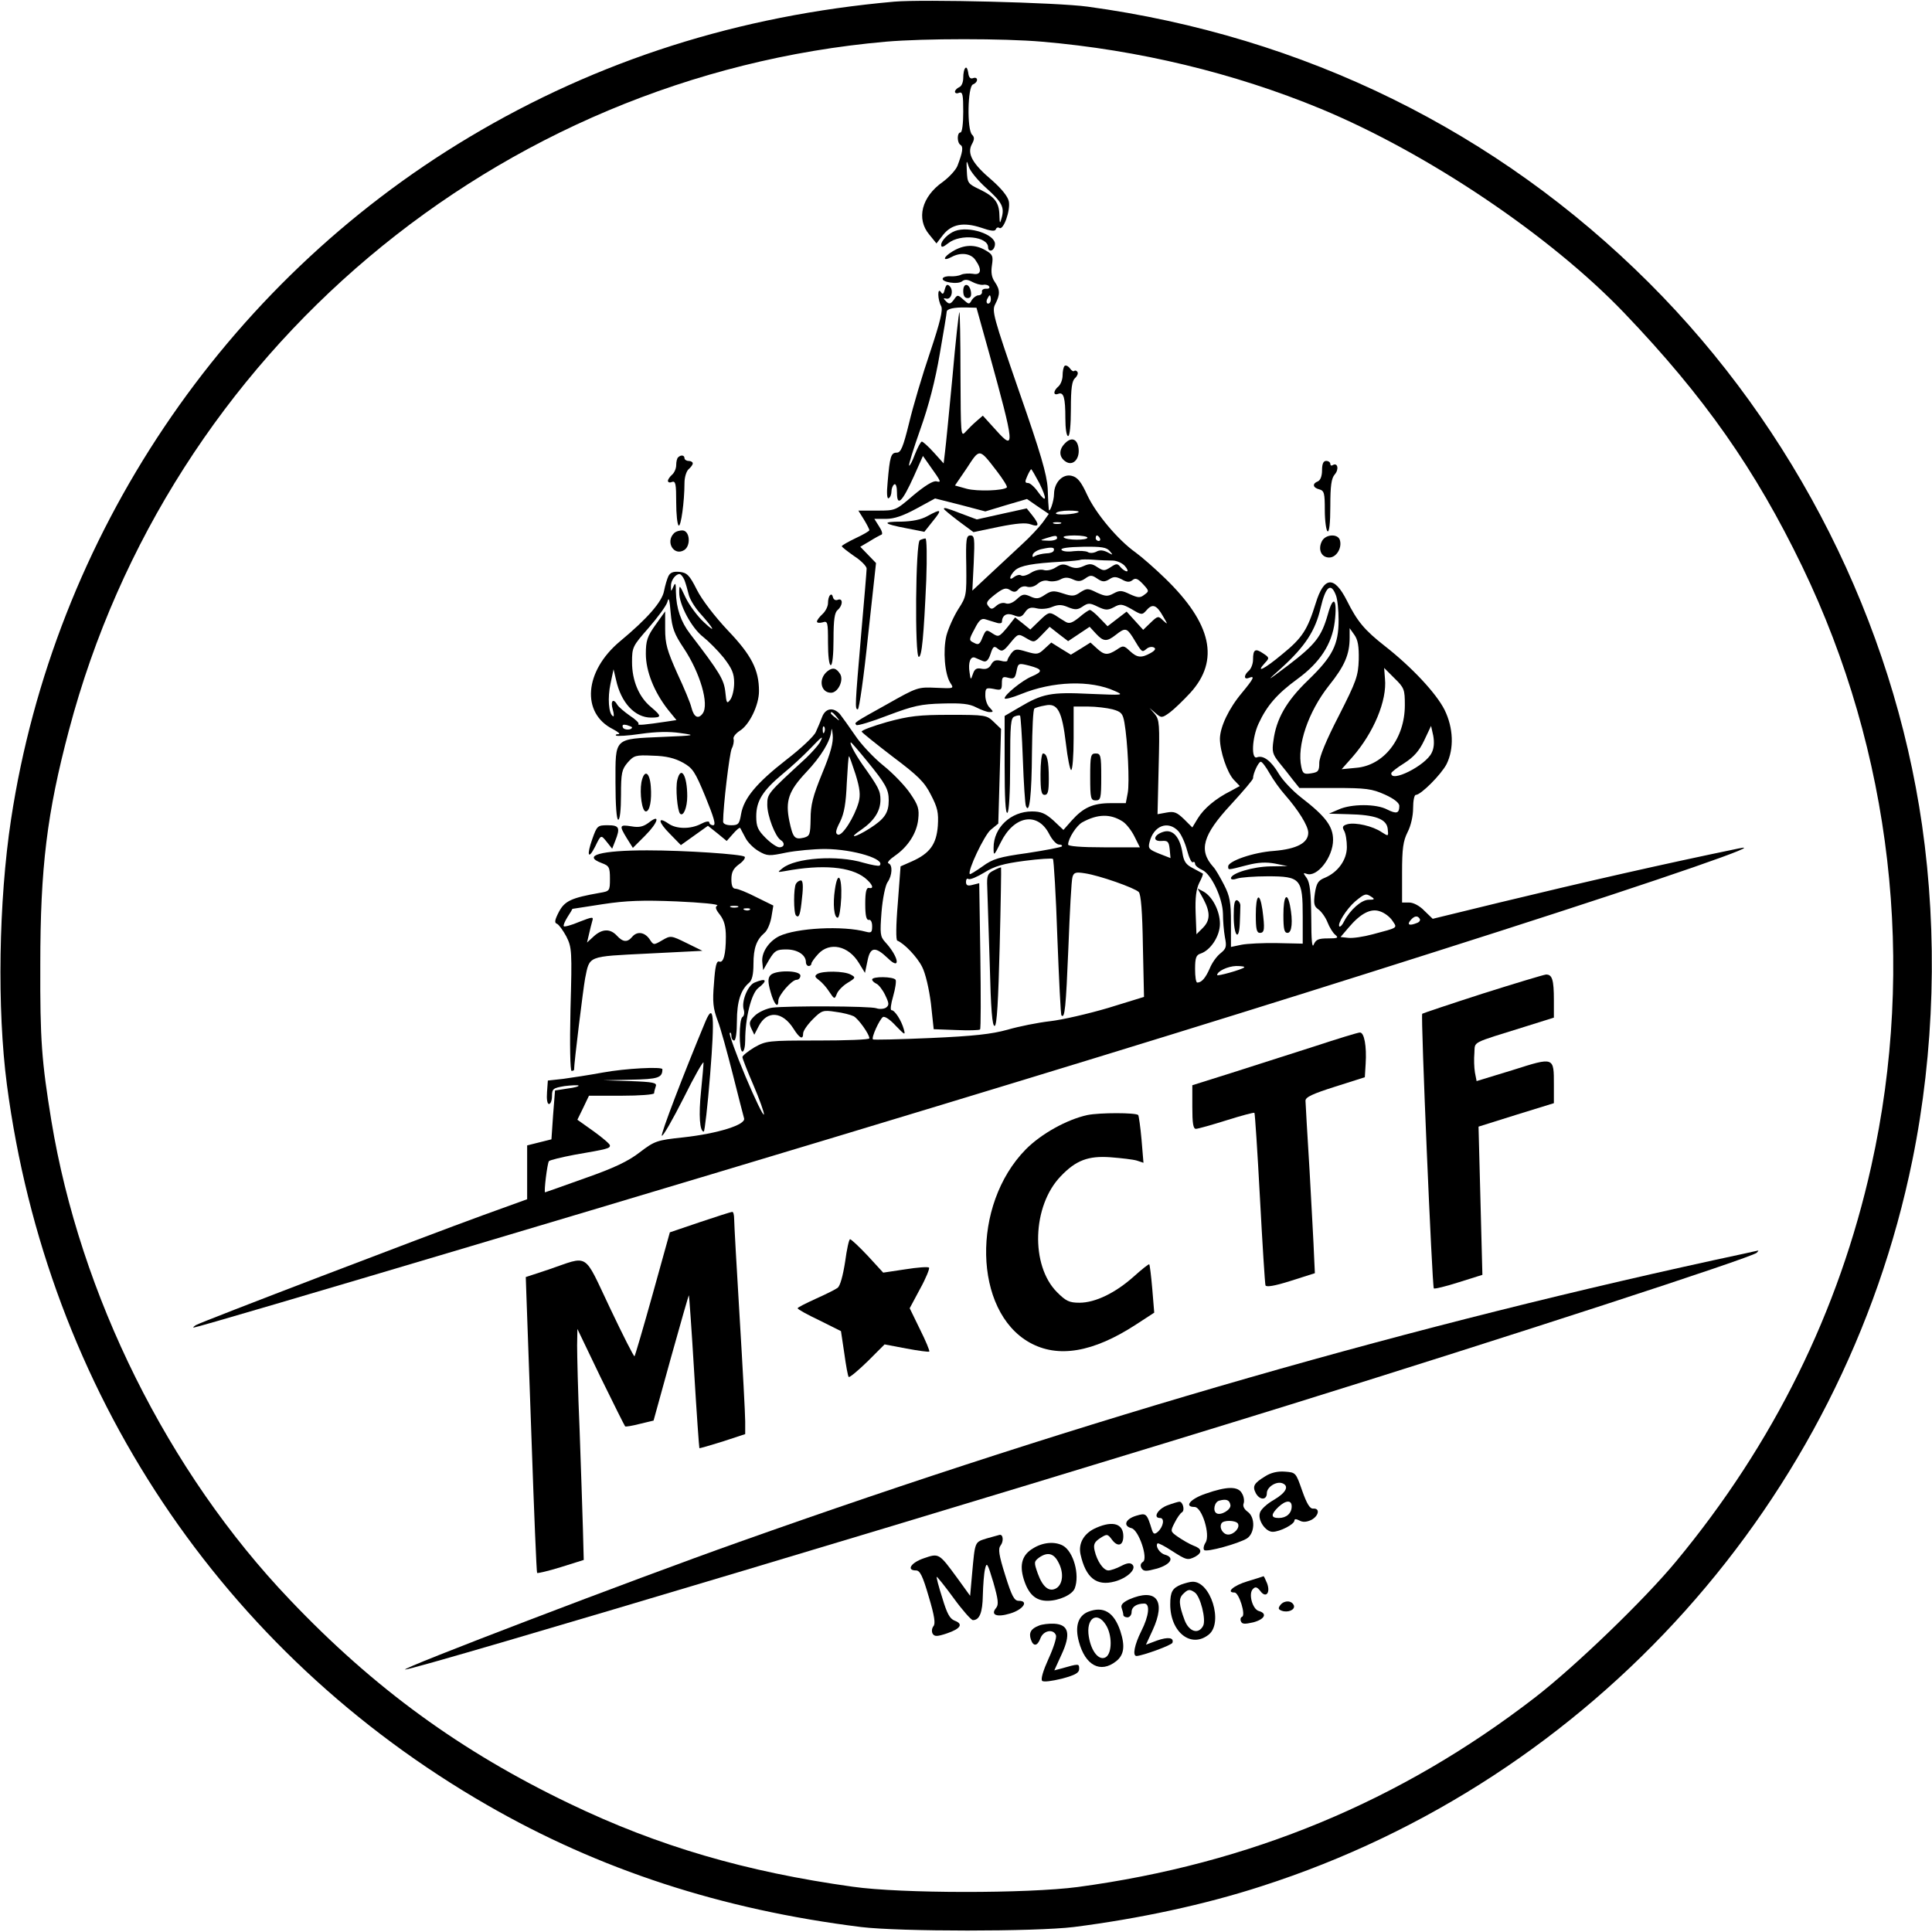 <?xml version="1.0" standalone="no"?>
<!DOCTYPE svg PUBLIC "-//W3C//DTD SVG 20010904//EN"
		"http://www.w3.org/TR/2001/REC-SVG-20010904/DTD/svg10.dtd">
<svg version="1.0" xmlns="http://www.w3.org/2000/svg"
	 width="700pt" height="700pt" viewBox="0 0 700 700"
	 preserveAspectRatio="xMidYMid meet">
	<g transform="translate(0,700) scale(0.1,-0.1)"
	   fill="#000000" stroke="none">
		<path d="M3240 6994 c-563 -50 -1073 -212 -1540 -491 -890 -532 -1504 -1446
-1660 -2472 -45 -296 -51 -687 -15 -961 146 -1108 779 -2057 1740 -2610 406
-234 849 -379 1355 -442 140 -17 630 -17 770 0 236 30 475 81 681 148 1199
385 2107 1398 2358 2631 80 393 92 816 35 1213 -106 735 -460 1437 -989 1965
-551 550 -1250 894 -2035 1001 -110 15 -594 27 -700 18z m535 -145 c350 -30
695 -113 1010 -243 388 -161 832 -460 1100 -740 290 -303 475 -567 645 -919
324 -672 413 -1440 250 -2172 -117 -526 -354 -1006 -707 -1432 -115 -139 -365
-380 -511 -493 -488 -377 -1034 -603 -1657 -687 -183 -24 -639 -24 -815 1
-388 54 -706 147 -1026 301 -394 189 -709 418 -1014 739 -442 463 -760 1104
-864 1736 -35 215 -41 291 -40 565 0 351 24 549 104 850 362 1369 1550 2370
2960 2494 139 12 427 12 565 0z"/>
		<path d="M3498 6754 c-5 -4 -8 -20 -8 -36 0 -16 -6 -31 -15 -34 -8 -4 -15 -11
-15 -16 0 -6 7 -8 15 -4 13 4 15 -7 15 -69 0 -43 -4 -75 -10 -75 -13 0 -13
-37 0 -45 11 -7 8 -26 -11 -76 -6 -15 -30 -41 -53 -58 -77 -54 -97 -134 -49
-191 l26 -32 24 31 c31 39 74 47 138 26 34 -12 50 -14 53 -6 2 6 8 9 13 5 15
-9 41 65 34 97 -4 18 -27 46 -61 76 -70 59 -91 96 -73 130 10 18 10 26 1 35
-19 19 -16 174 3 182 8 3 15 10 15 17 0 6 -6 9 -14 6 -10 -4 -16 2 -18 20 -2
13 -6 21 -10 17z m75 -435 c58 -52 67 -70 56 -109 -6 -22 -7 -21 -8 11 -1 46
-18 67 -72 93 -42 20 -44 23 -46 66 -2 40 -1 42 7 16 5 -16 33 -50 63 -77z"/>
		<path d="M3460 6163 c-24 -9 -50 -35 -50 -50 0 -11 7 -9 26 6 44 35 144 24
144 -15 0 -9 6 -14 13 -11 6 2 12 12 12 23 0 35 -94 66 -145 47z"/>
		<path d="M3451 6089 c-35 -21 -37 -38 -3 -20 33 18 70 13 86 -11 25 -35 21
-56 -9 -50 -13 2 -33 1 -42 -3 -10 -5 -28 -7 -40 -6 -11 1 -24 -2 -27 -7 -8
-14 55 -24 70 -11 9 7 19 7 36 -2 13 -7 30 -12 40 -11 9 2 19 -1 22 -6 3 -6
-2 -9 -12 -8 -9 0 -16 -5 -14 -11 1 -7 -5 -13 -13 -13 -7 0 -18 -8 -24 -17 -9
-17 -11 -16 -30 1 -21 19 -22 19 -35 0 -12 -16 -17 -17 -28 -6 -11 11 -11 13
1 10 18 -4 27 30 12 45 -9 9 -13 6 -18 -12 -4 -17 -8 -19 -14 -9 -13 19 -12
-28 1 -51 7 -14 -3 -56 -40 -167 -28 -82 -62 -197 -76 -256 -22 -89 -30 -108
-45 -108 -21 0 -25 -14 -33 -108 -4 -40 -2 -61 4 -57 6 3 10 15 10 25 0 10 5
22 10 25 6 4 10 -9 10 -31 0 -51 19 -33 61 60 l33 74 26 -37 c40 -56 42 -60
23 -55 -12 3 -42 -16 -83 -50 -65 -56 -65 -56 -132 -56 l-68 0 20 -32 c11 -18
20 -36 20 -39 0 -3 -22 -16 -50 -29 -27 -13 -50 -26 -50 -29 0 -3 21 -19 45
-36 25 -16 45 -37 45 -45 0 -8 -9 -116 -20 -240 -22 -257 -23 -270 -12 -270 5
0 22 119 37 265 l29 265 -28 29 -29 30 34 20 c19 12 38 22 43 24 5 2 1 15 -9
30 l-17 27 42 0 c30 0 62 11 110 37 l68 37 91 -23 91 -24 76 23 75 22 39 -27
40 -27 -22 -31 c-12 -16 -46 -53 -77 -81 -30 -28 -83 -77 -117 -109 l-61 -57
5 100 c4 89 3 100 -12 100 -15 0 -17 -13 -15 -110 1 -106 1 -111 -29 -157 -17
-27 -36 -70 -43 -96 -13 -55 -6 -139 14 -171 14 -21 14 -21 -52 -18 -65 3 -68
2 -176 -59 -126 -70 -120 -67 -112 -76 4 -3 55 12 114 35 93 35 120 41 198 43
68 2 98 -1 122 -14 18 -9 39 -17 48 -17 15 0 15 1 1 16 -9 8 -16 28 -16 44 0
27 2 29 30 24 27 -6 30 -4 30 20 0 23 3 26 24 20 20 -5 24 -1 29 24 6 30 7 30
47 20 48 -13 50 -21 8 -39 -34 -14 -98 -66 -98 -79 0 -5 27 2 59 15 115 47
252 52 341 11 34 -15 30 -15 -91 -10 -141 7 -172 1 -256 -49 l-53 -31 0 -179
c0 -116 3 -176 10 -172 6 4 10 73 10 175 0 146 2 169 16 174 9 4 18 5 20 3 2
-2 7 -73 10 -158 3 -85 8 -161 11 -169 13 -34 21 41 22 192 1 86 4 159 9 161
4 3 21 8 39 11 45 10 61 -20 75 -138 6 -53 15 -96 19 -96 5 0 9 52 9 115 l0
115 53 0 c28 0 68 -5 88 -10 32 -9 37 -15 43 -48 12 -69 19 -219 12 -255 l-7
-37 -55 0 c-64 0 -99 -16 -141 -63 l-30 -34 -36 34 c-29 26 -45 33 -78 33 -77
0 -139 -59 -139 -131 0 -32 1 -31 26 19 48 97 133 112 175 31 11 -22 27 -39
36 -39 9 0 13 -3 10 -7 -4 -3 -60 -14 -126 -24 -101 -14 -124 -21 -161 -48
-24 -17 -45 -30 -46 -28 -10 10 52 140 75 160 l28 23 5 172 5 171 -27 26 c-25
24 -30 25 -158 25 -112 0 -147 -4 -228 -26 -52 -15 -93 -30 -92 -35 2 -4 53
-45 113 -91 92 -69 115 -92 138 -138 24 -46 28 -64 25 -112 -5 -67 -29 -100
-94 -129 l-41 -18 -10 -133 c-7 -82 -7 -134 -2 -136 25 -10 72 -59 90 -95 12
-23 25 -78 32 -133 l10 -93 81 -3 c45 -2 83 -1 87 2 3 3 3 123 1 267 l-4 263
-24 -6 c-18 -5 -24 -2 -24 11 0 9 4 14 9 10 6 -3 32 8 58 24 37 23 69 32 145
42 54 7 100 10 103 7 3 -3 11 -131 16 -284 6 -153 12 -281 15 -283 12 -13 16
28 25 245 5 130 11 246 15 257 5 16 12 18 44 13 54 -8 181 -53 196 -68 8 -9
13 -70 15 -197 l4 -183 -130 -40 c-71 -21 -166 -43 -210 -48 -44 -5 -114 -19
-155 -31 -58 -16 -122 -23 -279 -30 -113 -5 -206 -7 -208 -5 -7 6 24 73 36 81
7 4 27 -10 47 -32 32 -33 35 -35 29 -13 -9 33 -33 70 -45 70 -5 0 -2 23 6 50
8 28 12 55 9 60 -8 12 -85 13 -85 1 0 -5 7 -11 15 -15 8 -3 23 -22 32 -41 15
-31 15 -37 3 -46 -8 -5 -24 -6 -35 -2 -23 8 -323 9 -377 2 -21 -3 -49 -16 -62
-28 -21 -20 -23 -27 -14 -47 l11 -23 16 31 c30 58 86 54 126 -9 22 -35 35 -42
35 -17 0 9 16 32 35 51 32 32 37 34 82 27 26 -3 56 -11 66 -16 17 -9 57 -65
57 -80 0 -5 -84 -8 -187 -8 -181 0 -187 -1 -230 -25 -23 -14 -43 -30 -43 -35
0 -5 18 -51 40 -102 22 -51 39 -99 38 -106 -2 -7 -32 55 -67 138 -35 83 -60
154 -57 157 3 4 6 -1 6 -10 0 -10 5 -17 10 -17 6 0 10 30 10 70 0 71 14 114
44 139 11 9 16 31 16 68 0 58 11 88 40 113 10 8 21 34 25 57 l7 42 -61 30
c-33 17 -67 31 -76 31 -10 0 -15 10 -15 34 0 26 7 39 27 54 16 11 25 24 21 28
-10 9 -215 23 -353 23 -169 0 -237 -19 -165 -46 27 -10 30 -15 30 -57 0 -44
-1 -45 -37 -51 -102 -18 -127 -29 -148 -69 -15 -29 -17 -40 -7 -43 7 -3 22
-24 34 -46 20 -40 21 -52 15 -264 -3 -130 -1 -223 4 -223 5 0 9 2 9 4 0 25 33
293 40 331 17 83 6 79 227 90 l198 10 -57 28 c-57 28 -58 28 -89 10 -31 -18
-31 -18 -46 5 -18 25 -45 29 -63 7 -17 -20 -33 -19 -55 5 -24 26 -53 25 -83
-2 l-25 -23 7 30 c4 17 9 38 12 48 5 16 2 16 -47 -3 -28 -12 -54 -19 -56 -16
-3 2 3 17 13 33 10 15 18 29 18 30 1 0 50 8 110 17 85 13 145 15 268 10 88 -4
154 -10 147 -15 -9 -5 -6 -14 10 -34 15 -20 21 -42 21 -79 0 -65 -9 -96 -24
-90 -10 4 -15 -18 -19 -78 -6 -69 -3 -92 13 -135 11 -28 35 -116 55 -195 20
-79 38 -150 41 -160 7 -23 -94 -55 -221 -69 -95 -10 -103 -13 -157 -54 -41
-32 -93 -57 -199 -94 -78 -28 -143 -51 -144 -51 -5 0 8 106 14 113 4 4 45 14
92 23 122 21 129 23 129 34 0 5 -27 28 -59 51 l-59 42 21 43 21 44 118 0 c65
0 118 4 118 9 0 5 3 16 6 25 5 13 -9 16 -93 19 l-98 3 101 2 c99 2 114 7 114
38 0 10 -135 3 -216 -12 -49 -9 -114 -19 -144 -23 l-55 -6 -3 -42 c-2 -26 1
-43 7 -43 6 0 11 13 11 29 0 26 4 29 46 36 25 3 48 4 50 2 3 -3 -15 -8 -40
-11 l-45 -7 -7 -89 -6 -88 -44 -11 -44 -11 0 -98 0 -97 -163 -59 c-201 -73
-1017 -385 -1037 -397 -8 -5 -12 -9 -8 -9 18 0 1752 516 2693 802 844 256
1398 429 2035 633 614 197 979 324 870 301 -276 -57 -557 -121 -867 -196
l-242 -59 -30 29 c-17 18 -40 30 -55 30 l-26 0 0 108 c0 88 4 115 20 147 12
23 20 59 20 87 0 26 4 48 10 48 18 0 91 73 111 111 28 56 25 132 -7 197 -30
60 -119 155 -216 231 -74 58 -100 89 -138 165 -46 91 -83 88 -113 -10 -30 -96
-48 -125 -122 -185 -66 -55 -98 -70 -61 -30 16 17 15 19 -8 34 -28 19 -36 14
-36 -23 0 -15 -7 -33 -15 -40 -19 -16 -19 -34 0 -26 23 9 18 -2 -25 -54 -48
-57 -79 -123 -80 -166 0 -46 26 -123 50 -149 l22 -23 -33 -18 c-54 -27 -97
-63 -119 -99 l-20 -33 -30 30 c-26 25 -36 29 -63 24 l-33 -6 4 170 c4 156 3
172 -14 193 l-19 22 22 -19 c21 -18 23 -18 52 3 16 12 49 44 74 71 107 118 77
251 -91 414 -37 36 -85 78 -107 94 -65 46 -145 142 -176 209 -22 48 -35 64
-56 69 -32 8 -63 -23 -64 -65 0 -27 -17 -74 -19 -56 -1 6 -3 39 -4 75 -3 51
-25 127 -104 353 -93 269 -99 291 -86 315 18 35 18 52 -2 81 -11 16 -14 34
-10 60 5 33 3 39 -23 54 -39 23 -79 21 -120 -4z m139 -174 c0 -8 -4 -15 -10
-15 -5 0 -7 7 -4 15 4 8 8 15 10 15 2 0 4 -7 4 -15z m-6 -195 c92 -333 95
-357 26 -280 l-49 54 -22 -19 c-13 -11 -31 -29 -41 -40 -17 -19 -17 -10 -18
209 0 126 -2 227 -4 225 -2 -2 -14 -107 -25 -234 -12 -126 -24 -249 -27 -272
l-5 -42 -36 40 c-19 21 -39 39 -43 39 -4 0 -15 -21 -25 -46 -9 -25 -19 -43
-21 -41 -3 2 16 62 41 133 30 84 54 177 70 272 14 79 25 147 25 152 0 11 26
17 71 16 l37 -1 46 -165z m27 -426 c23 -30 40 -57 37 -60 -12 -12 -107 -15
-145 -5 l-43 12 43 63 c47 72 44 73 108 -10z m155 -45 c29 -59 26 -75 -6 -30
-12 17 -28 31 -35 31 -12 0 -12 5 -3 25 6 14 13 25 14 25 2 0 15 -23 30 -51z
m142 -104 c-9 -9 -88 -13 -82 -4 3 5 24 9 46 9 23 0 39 -2 36 -5z m-65 -42
c-7 -2 -19 -2 -25 0 -7 3 -2 5 12 5 14 0 19 -2 13 -5z m-13 -53 c0 -5 -15 -10
-32 -9 -31 1 -32 1 -8 9 35 11 40 11 40 0z m110 2 c0 -10 -76 -10 -86 1 -4 4
14 7 39 7 26 0 47 -4 47 -8z m45 -2 c3 -5 1 -10 -4 -10 -6 0 -11 5 -11 10 0 6
2 10 4 10 3 0 8 -4 11 -10z m-167 -45 c-2 -6 -14 -10 -28 -10 -14 -1 -31 -5
-39 -9 -9 -6 -12 -5 -9 5 3 8 18 17 34 20 36 8 46 6 42 -6z m203 -2 c13 -15
12 -15 -8 -4 -16 8 -29 9 -41 2 -10 -5 -24 -6 -31 -1 -8 4 -30 5 -51 3 -21 -3
-40 -1 -44 5 -4 6 24 10 78 11 67 1 86 -2 97 -16z m10 -34 c15 0 35 -9 44 -19
10 -11 13 -20 8 -20 -6 0 -16 7 -23 15 -11 14 -15 14 -36 0 -22 -14 -26 -14
-48 0 -19 13 -28 14 -50 4 -20 -9 -32 -9 -51 -1 -21 10 -30 9 -50 -4 -14 -9
-33 -13 -44 -9 -12 3 -31 -1 -45 -10 -14 -9 -30 -14 -36 -10 -6 4 -17 1 -25
-5 -22 -18 -18 4 3 24 20 17 62 25 170 31 35 2 65 5 67 7 2 1 23 2 47 0 23 -2
55 -3 69 -3z m-12 -68 c16 11 25 10 45 0 19 -11 29 -11 39 -3 11 9 19 6 38
-14 23 -25 23 -26 5 -39 -15 -12 -23 -11 -52 2 -29 14 -37 15 -59 3 -22 -12
-30 -11 -61 3 -32 16 -36 16 -60 1 -21 -15 -30 -15 -63 -4 -33 11 -42 10 -65
-5 -22 -15 -31 -16 -53 -6 -22 10 -29 9 -49 -10 -14 -13 -29 -19 -40 -15 -10
4 -24 0 -34 -9 -15 -13 -19 -14 -29 -1 -10 12 -5 19 24 42 30 23 40 26 55 16
14 -9 21 -8 31 4 7 8 20 12 31 8 12 -3 27 1 38 11 12 10 26 14 39 10 11 -3 30
-1 42 5 16 9 28 9 46 1 19 -9 29 -8 45 3 18 13 24 13 43 0 19 -13 27 -13 44
-3z m821 -57 c6 -14 10 -55 10 -91 0 -89 -22 -132 -111 -218 -78 -75 -115
-140 -125 -218 -6 -40 -3 -50 20 -79 15 -18 37 -46 50 -63 l24 -30 129 0 c113
0 134 -3 181 -24 33 -15 52 -30 52 -41 0 -27 -10 -30 -44 -13 -39 21 -130 21
-176 0 l-35 -15 70 -2 c97 -2 139 -17 143 -53 3 -28 3 -28 -22 -12 -32 22 -94
36 -123 29 -18 -5 -21 -10 -13 -24 6 -10 10 -37 10 -59 0 -46 -32 -91 -79
-111 -25 -10 -31 -19 -37 -57 -5 -37 -3 -47 13 -58 11 -8 26 -29 33 -47 7 -18
20 -39 28 -45 13 -11 9 -13 -26 -13 -35 0 -44 -4 -52 -22 -6 -16 -9 15 -9 97
-1 92 -5 126 -16 143 -14 19 -14 21 -1 16 38 -14 96 60 96 123 0 49 -27 85
-115 153 -31 24 -68 63 -82 87 -27 46 -56 68 -79 59 -21 -8 -18 70 6 122 30
65 67 108 141 162 81 59 125 126 135 207 10 83 -5 100 -25 27 -23 -81 -45
-109 -143 -184 -81 -61 -82 -61 -26 -11 87 79 124 136 143 219 18 77 37 93 55
46z m-804 -44 c23 13 30 12 64 -7 37 -22 38 -22 55 -3 21 24 36 18 59 -23 18
-31 18 -31 0 -15 -17 17 -19 17 -45 -8 l-27 -26 -30 33 -30 33 -34 -26 -35
-27 -29 30 c-15 16 -31 29 -35 29 -4 0 -22 -12 -39 -27 -25 -20 -36 -24 -49
-16 -9 5 -26 16 -38 24 -21 12 -25 11 -56 -19 l-34 -33 -27 22 -28 22 -29 -37
c-29 -34 -31 -35 -53 -21 -22 15 -24 14 -36 -14 -10 -26 -15 -29 -31 -20 -19
9 -19 11 2 50 16 32 25 40 40 35 10 -3 28 -9 39 -12 11 -4 20 -2 20 2 1 25 17
35 43 25 22 -9 29 -7 41 11 11 16 21 19 42 14 15 -4 40 -2 56 5 22 9 35 9 58
-1 25 -10 34 -10 52 2 20 14 27 14 55 0 28 -13 36 -14 59 -2z m-127 -97 l39
26 23 -25 c27 -29 39 -30 72 -4 33 26 39 25 60 -7 35 -58 34 -58 51 -44 8 7
20 9 27 5 8 -4 4 -11 -12 -20 -34 -19 -49 -17 -75 7 -22 21 -25 21 -48 5 -33
-21 -45 -20 -72 5 l-23 21 -35 -22 -36 -22 -36 22 -35 22 -24 -22 c-23 -22
-28 -22 -66 -11 -36 11 -42 10 -55 -6 -7 -10 -14 -21 -14 -26 0 -4 -11 -5 -24
-1 -18 4 -27 1 -35 -14 -7 -13 -18 -18 -34 -15 -19 4 -26 -1 -32 -19 -8 -23
-8 -22 -12 5 -6 36 3 61 20 54 6 -3 19 -8 28 -12 12 -5 20 2 28 26 9 28 13 30
27 18 14 -11 20 -9 44 21 29 35 29 35 58 18 29 -17 29 -17 57 12 l28 29 33
-26 34 -26 39 26z m1014 -93 c-2 -59 -8 -77 -72 -203 -46 -89 -71 -150 -71
-171 0 -30 -4 -34 -30 -38 -25 -4 -30 -1 -35 23 -17 77 25 200 100 295 57 71
75 113 75 174 l0 34 17 -24 c13 -18 17 -42 16 -90z m167 -165 c0 -121 -76
-219 -177 -227 l-52 -5 39 44 c77 88 126 205 118 284 l-3 39 37 -37 c36 -35
38 -41 38 -98z m97 -173 c-22 -46 -150 -110 -146 -73 0 3 21 20 47 36 34 22
54 44 72 82 l25 53 8 -36 c4 -23 3 -45 -6 -62z m-587 -74 c13 -23 38 -58 55
-77 49 -56 85 -113 85 -138 0 -37 -41 -59 -124 -66 -75 -5 -166 -37 -166 -56
0 -14 -3 -14 67 4 42 11 71 12 103 6 l45 -9 -62 -1 c-63 -1 -143 -25 -143 -43
0 -5 9 -6 23 -1 12 4 62 8 110 8 120 0 127 -9 127 -146 l0 -98 -92 2 c-51 1
-110 -2 -130 -6 l-38 -8 0 88 c0 74 -4 96 -25 137 -14 27 -31 57 -39 65 -54
60 -39 115 64 226 44 48 80 90 80 95 0 18 20 60 28 60 5 0 19 -19 32 -42z
m-533 -174 c13 -8 32 -32 43 -54 l20 -40 -130 0 c-84 0 -130 4 -130 10 0 22
31 70 52 81 55 30 101 31 145 3z m202 -35 c11 -12 25 -43 32 -70 7 -26 16 -46
21 -43 4 3 8 0 8 -6 0 -6 12 -16 26 -22 33 -15 74 -102 75 -159 0 -24 3 -62 7
-84 7 -35 5 -42 -16 -59 -14 -11 -31 -35 -39 -55 -15 -34 -29 -51 -45 -51 -5
0 -8 22 -8 49 0 41 4 51 20 56 36 12 70 63 70 108 0 46 -27 99 -60 117 l-21
11 21 -38 c26 -49 25 -78 -2 -105 l-23 -23 -3 77 c-2 56 2 86 13 109 9 17 15
32 13 34 -2 1 -18 10 -35 19 -26 13 -34 24 -39 57 -9 56 -34 84 -66 76 -37
-10 -45 -36 -10 -34 23 2 27 -2 30 -30 l3 -32 -41 16 c-37 15 -41 19 -35 42
15 60 67 79 104 40z m701 -239 c12 -8 10 -10 -11 -10 -26 0 -67 -36 -89 -78
-6 -13 -14 -21 -17 -19 -9 9 26 64 57 91 35 29 39 30 60 16z m-2297 -37 c-7
-2 -19 -2 -25 0 -7 3 -2 5 12 5 14 0 19 -2 13 -5z m44 -9 c-3 -3 -12 -4 -19
-1 -8 3 -5 6 6 6 11 1 17 -2 13 -5z m2328 -40 c18 -27 23 -24 -71 -49 -33 -9
-73 -15 -89 -13 l-28 3 29 34 c44 52 81 71 114 59 16 -5 36 -20 45 -34z m99 7
c3 -5 -1 -12 -10 -15 -27 -11 -37 -7 -24 9 14 17 26 19 34 6z m-636 -176 c-8
-8 -98 -33 -98 -28 0 14 38 32 69 33 19 0 32 -2 29 -5z"/>
		<path d="M4550 3685 c0 -51 3 -65 15 -65 17 0 18 15 9 84 -10 67 -24 56 -24
-19z"/>
		<path d="M4650 3685 c0 -51 3 -65 15 -65 16 0 20 42 9 99 -11 53 -24 34 -24
-34z"/>
		<path d="M4470 3681 c0 -71 19 -95 22 -27 1 25 2 54 2 63 1 9 -5 18 -11 21
-10 3 -13 -13 -13 -57z"/>
		<path d="M3490 5946 c0 -17 5 -26 16 -26 10 0 14 7 12 22 -5 32 -28 35 -28 4z"/>
		<path d="M3857 5674 c-4 -4 -7 -20 -7 -34 0 -15 -7 -33 -15 -40 -19 -16 -20
-34 -1 -27 20 8 26 -14 26 -89 0 -36 4 -64 10 -64 6 0 10 40 10 99 0 75 4 101
15 111 8 7 12 17 9 22 -3 5 -8 7 -12 4 -3 -3 -10 1 -16 10 -6 8 -15 12 -19 8z"/>
		<path d="M3856 5391 c-21 -23 -18 -49 6 -64 25 -16 50 9 46 47 -4 37 -27 45
-52 17z"/>
		<path d="M2457 5343 c-4 -3 -7 -16 -7 -28 0 -13 -7 -28 -15 -35 -8 -7 -15 -17
-15 -22 0 -6 7 -8 15 -4 13 4 15 -8 15 -74 0 -43 4 -81 9 -84 8 -6 21 86 21
154 0 21 7 43 15 50 8 7 15 16 15 21 0 5 -7 9 -15 9 -8 0 -15 5 -15 10 0 11
-13 13 -23 3z"/>
		<path d="M4790 5296 c0 -21 -6 -36 -15 -40 -21 -8 -19 -23 5 -29 18 -5 20 -14
20 -75 0 -39 5 -74 10 -77 6 -4 10 29 10 91 0 75 4 101 16 115 16 18 11 44 -7
34 -5 -4 -9 -1 -9 4 0 6 -7 11 -15 11 -10 0 -15 -10 -15 -34z"/>
		<path d="M3420 5156 c0 -2 24 -22 53 -44 l54 -40 91 19 c65 13 99 16 117 9 30
-11 32 -1 5 33 l-20 25 -91 -20 -90 -20 -56 21 c-57 22 -63 23 -63 17z"/>
		<path d="M3360 5130 c-23 -13 -55 -19 -94 -20 -73 0 -67 -8 18 -24 l65 -13 31
39 c35 43 31 46 -20 18z"/>
		<path d="M2442 5068 c-32 -32 0 -84 37 -61 24 15 21 67 -4 71 -11 1 -26 -3
-33 -10z"/>
		<path d="M4790 5040 c-16 -30 -3 -60 26 -60 27 0 48 37 38 65 -9 22 -51 19
-64 -5z"/>
		<path d="M3333 5043 c-16 -6 -19 -423 -4 -423 11 0 18 75 27 278 3 83 2 152
-3 151 -4 0 -14 -3 -20 -6z"/>
		<path d="M2422 4913 c-5 -10 -12 -34 -16 -54 -7 -39 -60 -100 -160 -183 -129
-108 -141 -260 -25 -318 19 -10 28 -18 20 -18 -8 0 -12 -2 -9 -5 3 -3 43 -1
89 6 56 8 104 9 144 3 58 -8 56 -9 -65 -14 -177 -8 -170 -1 -170 -165 0 -83 4
-135 10 -135 6 0 10 36 10 89 0 81 3 93 24 118 23 26 29 28 92 25 47 -1 79 -9
108 -25 36 -20 44 -32 82 -124 31 -76 39 -103 28 -103 -8 0 -14 5 -14 10 0 6
-13 4 -30 -5 -38 -20 -90 -19 -118 1 -41 28 -37 5 5 -37 l40 -41 49 35 49 35
34 -27 34 -28 23 26 c12 14 24 24 26 21 1 -3 10 -18 18 -34 8 -17 30 -39 49
-50 31 -18 38 -18 100 -5 36 7 100 13 141 13 103 -1 220 -37 197 -60 -3 -3
-29 2 -58 10 -95 29 -248 18 -294 -20 -19 -15 -19 -15 10 -10 135 25 237 16
289 -25 27 -22 35 -41 14 -36 -9 1 -13 -15 -13 -58 0 -43 4 -59 13 -58 7 2 12
-8 12 -23 0 -22 -3 -25 -22 -20 -84 23 -253 14 -315 -16 -38 -19 -65 -60 -61
-94 l3 -29 22 38 c20 33 27 37 62 37 41 0 71 -20 71 -46 0 -8 5 -14 10 -14 6
0 10 4 10 9 0 4 11 20 25 35 41 44 109 30 147 -33 l22 -36 9 43 c10 52 28 54
74 10 48 -47 40 5 -10 59 -18 20 -19 30 -13 109 4 49 14 97 22 108 17 24 19
63 3 68 -6 2 4 14 23 27 48 33 80 83 85 133 4 37 0 51 -29 93 -18 27 -62 73
-97 101 -35 28 -82 78 -103 110 -22 32 -47 67 -55 77 -24 26 -52 21 -64 -10
-6 -16 -16 -40 -23 -55 -6 -15 -54 -60 -106 -100 -109 -85 -155 -140 -165
-198 -6 -36 -10 -40 -36 -40 -17 0 -29 5 -29 13 0 56 23 246 31 264 6 11 9 27
7 35 -3 7 7 20 22 30 35 21 70 93 70 144 0 77 -27 130 -113 220 -47 50 -94
111 -112 147 -27 54 -36 62 -63 65 -22 2 -33 -2 -40 -15z m58 -15 c5 -13 11
-35 15 -51 3 -15 20 -44 38 -65 56 -63 63 -79 18 -37 -24 22 -54 63 -67 90
-22 47 -23 48 -23 19 -1 -44 45 -130 87 -162 19 -15 53 -49 74 -75 30 -39 38
-57 38 -91 0 -23 -6 -50 -14 -61 -12 -16 -14 -14 -18 28 -5 45 -20 70 -128
211 -33 43 -50 92 -51 151 0 32 -2 36 -9 20 -9 -20 -9 -20 -9 1 -1 20 16 44
31 44 5 0 13 -10 18 -22z m-3 -246 c60 -90 93 -204 69 -237 -16 -22 -32 -14
-41 22 -3 14 -26 70 -51 123 -37 83 -44 107 -44 161 l0 64 -35 -49 c-30 -42
-35 -58 -35 -105 0 -63 30 -138 80 -202 l31 -38 -33 -5 c-80 -12 -110 -15
-105 -9 4 3 -11 17 -31 30 -20 14 -41 32 -45 39 -15 26 -26 15 -17 -16 5 -17
5 -28 1 -25 -16 9 -20 67 -9 118 l11 52 9 -38 c18 -83 68 -137 127 -137 39 0
39 5 0 38 -44 36 -69 96 -69 163 0 54 2 58 60 124 33 38 64 80 68 94 5 20 8
10 12 -40 5 -55 13 -76 47 -127z m554 -249 c13 -16 12 -17 -3 -4 -10 7 -18 15
-18 17 0 8 8 3 21 -13z m-741 -38 c0 -11 -29 -11 -33 -1 -4 10 1 12 14 9 10
-3 19 -7 19 -8z m697 -17 c-3 -8 -6 -5 -6 6 -1 11 2 17 5 13 3 -3 4 -12 1 -19z
m-8 -150 c-34 -83 -42 -115 -42 -165 -1 -57 -3 -62 -24 -68 -34 -8 -40 -1 -53
60 -15 73 -3 109 61 177 54 57 88 113 91 150 1 13 3 6 5 -14 3 -28 -7 -65 -38
-140z m-9 111 c-7 -11 -29 -36 -50 -56 -139 -128 -140 -128 -140 -169 0 -40
29 -116 49 -128 16 -10 13 -26 -5 -26 -9 0 -31 15 -50 34 -28 28 -34 41 -34
78 0 56 23 93 96 154 33 27 77 68 99 91 46 48 50 50 35 22z m171 -66 c68 -83
79 -103 79 -143 0 -45 -15 -67 -68 -101 -55 -35 -82 -39 -31 -5 46 32 69 67
69 108 0 33 -7 46 -66 129 -27 39 -48 79 -41 79 2 0 28 -30 58 -67z m-41 -49
c16 -52 18 -75 11 -101 -15 -53 -59 -123 -75 -117 -10 4 -9 14 8 47 15 31 21
67 24 139 3 54 6 98 8 98 2 0 12 -30 24 -66z"/>
		<path d="M3008 4844 c-5 -4 -8 -17 -8 -29 0 -12 -9 -30 -20 -40 -11 -10 -20
-22 -20 -27 0 -5 9 -6 20 -3 19 6 20 2 20 -74 0 -47 4 -81 10 -81 6 0 10 38
10 94 0 71 4 97 15 106 19 16 20 44 1 37 -9 -4 -16 1 -18 9 -2 9 -6 12 -10 8z"/>
		<path d="M2998 4568 c-34 -27 -25 -78 13 -78 25 0 47 45 33 68 -14 22 -27 25
-46 10z"/>
		<path d="M3770 4195 c0 -60 3 -75 15 -75 12 0 15 13 15 59 0 63 -6 91 -21 91
-5 0 -9 -34 -9 -75z"/>
		<path d="M3950 4185 c0 -78 2 -85 20 -85 18 0 20 7 20 85 0 78 -2 85 -20 85
-18 0 -20 -7 -20 -85z"/>
		<path d="M2324 4166 c-7 -41 2 -106 16 -106 14 0 22 40 18 90 -4 54 -24 64
-34 16z"/>
		<path d="M2454 4174 c-7 -28 0 -111 10 -122 12 -12 26 22 26 63 0 76 -23 113
-36 59z"/>
		<path d="M2350 4019 c-19 -14 -34 -18 -62 -13 -44 7 -45 3 -17 -43 l22 -35 45
45 c47 47 56 81 12 46z"/>
		<path d="M2146 3960 c-21 -59 -15 -77 10 -28 22 45 21 44 43 17 l19 -24 11 28
c19 48 15 57 -27 57 -37 0 -39 -2 -56 -50z"/>
		<path d="M3600 3846 c-22 -11 -25 -18 -23 -62 1 -27 5 -152 9 -277 4 -163 9
-227 18 -224 8 2 13 90 18 288 4 156 6 284 5 286 -2 1 -14 -4 -27 -11z"/>
		<path d="M3025 3777 c-8 -53 -3 -102 10 -102 6 0 11 33 13 73 3 79 -13 99 -23
29z"/>
		<path d="M2884 3798 c-9 -14 -9 -106 0 -115 11 -11 16 3 22 65 5 42 3 62 -4
62 -6 0 -14 -5 -18 -12z"/>
		<path d="M2791 3466 c-9 -10 -9 -25 1 -60 12 -44 28 -62 28 -32 0 20 49 76 66
76 8 0 14 7 14 15 0 20 -93 21 -109 1z"/>
		<path d="M2961 3471 c-10 -7 -9 -11 6 -22 11 -8 28 -27 38 -43 18 -27 19 -27
27 -7 4 11 21 29 39 40 30 18 30 20 11 30 -24 13 -101 14 -121 2z"/>
		<path d="M5372 3400 c-118 -38 -216 -71 -219 -73 -6 -6 36 -989 42 -995 2 -3
43 7 90 22 l86 27 -7 269 -7 268 137 43 136 42 0 66 c0 102 2 102 -149 54
l-131 -40 -6 31 c-3 18 -4 49 -2 71 3 43 -16 33 186 96 l102 32 0 63 c0 74 -6
94 -29 93 -9 -1 -112 -32 -229 -69z"/>
		<path d="M2734 3440 c-25 -10 -49 -70 -39 -99 3 -11 1 -22 -5 -26 -13 -8 -13
-125 0 -125 6 0 10 19 10 41 0 80 22 169 47 189 36 28 30 38 -13 20z"/>
		<path d="M2556 3299 c-80 -192 -163 -409 -158 -414 4 -3 39 58 79 137 39 79
72 136 72 128 0 -8 -4 -55 -9 -104 -9 -86 -5 -146 10 -146 3 0 14 93 23 207
17 212 13 263 -17 192z"/>
		<path d="M4760 3208 c-85 -27 -219 -70 -297 -95 l-143 -45 0 -79 c0 -58 3 -79
13 -79 7 0 57 14 111 31 54 17 99 29 101 27 2 -2 11 -140 20 -308 9 -168 18
-310 20 -317 3 -7 31 -3 91 16 l88 28 -3 64 c-1 35 -9 172 -16 304 -8 132 -15
248 -15 257 0 13 26 25 108 51 l107 34 3 49 c4 63 -5 114 -21 113 -7 0 -82
-23 -167 -51z"/>
		<path d="M3940 2960 c-74 -16 -168 -68 -224 -125 -197 -201 -189 -585 14 -699
103 -58 231 -36 386 65 l66 43 -7 85 c-4 47 -9 88 -11 90 -2 2 -27 -18 -56
-44 -66 -59 -139 -95 -197 -95 -37 0 -49 6 -81 38 -97 97 -90 313 13 420 55
58 100 75 181 69 39 -3 82 -8 95 -12 l24 -8 -7 84 c-4 46 -10 86 -12 89 -9 9
-140 9 -184 0z"/>
		<path d="M2536 2572 l-109 -37 -62 -223 c-34 -122 -64 -224 -66 -226 -2 -3
-42 76 -89 175 -98 206 -73 190 -223 139 l-82 -27 2 -59 c1 -32 10 -273 19
-534 9 -261 18 -477 20 -479 2 -2 41 7 86 21 l83 26 -3 113 c-2 63 -7 224 -12
359 -6 135 -9 272 -9 305 l1 60 84 -175 c47 -96 87 -176 89 -178 2 -2 26 2 53
9 l50 12 63 228 c35 125 64 227 65 226 1 -1 10 -126 19 -277 9 -151 18 -276
19 -277 1 -1 39 10 84 24 l82 27 0 46 c0 25 -9 194 -20 375 -11 182 -20 342
-20 358 0 15 -3 27 -7 26 -5 0 -57 -17 -117 -37z"/>
		<path d="M3062 2428 c-8 -51 -18 -87 -27 -94 -8 -6 -44 -24 -80 -40 -35 -16
-65 -31 -65 -34 0 -4 35 -23 79 -44 l78 -39 12 -80 c6 -44 13 -83 16 -86 3 -3
34 23 68 56 l62 62 79 -15 c43 -8 80 -13 83 -11 2 3 -13 39 -34 81 l-37 76 38
71 c21 38 35 73 32 76 -3 4 -42 1 -86 -6 l-80 -12 -56 61 c-31 33 -60 60 -64
60 -4 0 -12 -37 -18 -82z"/>
		<path d="M6320 2458 c-1193 -255 -2376 -595 -3645 -1046 -381 -135 -1231 -460
-1207 -461 33 -2 2156 634 3207 960 795 247 1670 532 1690 550 5 5 7 9 5 8 -3
-1 -25 -5 -50 -11z"/>
		<path d="M4584 1651 c-41 -25 -47 -36 -34 -61 14 -26 40 -26 40 0 0 22 34 44
56 36 26 -10 14 -34 -30 -60 -25 -14 -48 -35 -51 -47 -9 -26 20 -69 46 -69 26
0 79 27 79 41 0 6 6 6 18 0 12 -7 26 -6 43 2 27 14 33 43 7 41 -12 -1 -23 17
-40 65 -23 66 -23 66 -63 69 -26 2 -51 -4 -71 -17z m96 -109 c0 -25 -19 -42
-47 -42 -29 0 -29 13 -1 40 27 25 48 26 48 2z"/>
		<path d="M4368 1588 c-56 -19 -79 -48 -40 -48 27 0 58 -101 40 -129 -7 -11 -9
-23 -5 -27 8 -9 124 23 155 42 29 19 31 77 2 97 -12 9 -18 20 -14 30 3 8 1 25
-6 36 -14 27 -55 26 -132 -1z m90 -41 c3 -17 -35 -39 -50 -30 -15 8 -8 42 10
46 26 7 37 2 40 -16z m27 -67 c9 -15 -14 -40 -35 -40 -19 0 -34 25 -24 41 7
12 51 11 59 -1z"/>
		<path d="M4230 1546 c-35 -13 -54 -46 -27 -46 18 0 12 -33 -9 -51 -11 -9 -15
-7 -20 7 -19 62 -21 63 -58 52 -39 -12 -48 -37 -16 -45 26 -7 61 -110 41 -122
-9 -6 -10 -14 -5 -23 8 -12 16 -12 57 -1 49 15 64 40 28 50 -19 5 -36 31 -27
41 3 2 26 -10 52 -27 53 -34 57 -35 85 -21 26 15 24 29 -7 40 -15 6 -39 20
-55 31 -29 20 -29 21 -13 52 9 18 21 35 27 38 11 8 2 39 -10 38 -4 0 -24 -6
-43 -13z"/>
		<path d="M3973 1465 c-45 -19 -67 -56 -58 -97 19 -85 58 -116 124 -98 45 12
80 45 64 61 -8 8 -20 6 -41 -5 -17 -9 -38 -16 -46 -16 -18 0 -41 33 -50 72 -5
22 -1 31 20 45 25 16 27 16 44 -7 20 -26 40 -20 40 14 0 45 -37 57 -97 31z"/>
		<path d="M3575 1426 c-44 -14 -42 -9 -53 -129 l-7 -79 -47 65 c-66 90 -66 90
-121 71 -47 -16 -64 -44 -28 -44 14 0 24 -19 46 -95 21 -70 25 -98 17 -107 -6
-8 -7 -19 -3 -27 7 -11 16 -11 52 1 50 17 60 34 28 46 -18 7 -28 26 -45 83
-13 40 -22 75 -20 76 1 1 29 -33 61 -77 32 -44 64 -80 70 -80 24 0 35 27 36
90 1 36 4 79 8 95 6 27 9 22 30 -48 18 -63 20 -81 10 -93 -21 -25 2 -35 51
-20 47 14 69 46 31 46 -16 0 -25 16 -49 93 -23 73 -26 95 -17 107 12 15 10 41
-3 39 -4 -1 -25 -7 -47 -13z"/>
		<path d="M3743 1390 c-39 -23 -50 -58 -34 -111 17 -55 43 -79 86 -79 42 0 90
22 99 45 19 50 -5 134 -43 155 -30 16 -73 12 -108 -10z m92 -51 c20 -37 16
-78 -7 -93 -26 -16 -50 3 -68 53 -14 40 -14 43 4 57 31 22 54 17 71 -17z"/>
		<path d="M4521 1271 c-51 -15 -81 -41 -48 -41 16 0 42 -83 27 -88 -5 -2 -7 -9
-4 -16 4 -11 14 -11 45 -4 41 11 52 32 20 41 -23 6 -39 64 -21 80 8 9 15 7 26
-7 20 -28 38 -8 25 27 -6 15 -12 27 -13 26 -2 -1 -27 -9 -57 -18z"/>
		<path d="M4280 1259 c-32 -13 -40 -26 -40 -72 0 -101 76 -161 140 -109 53 43
6 194 -60 191 -8 0 -26 -5 -40 -10z m48 -28 c21 -13 43 -100 31 -122 -17 -32
-51 -21 -67 21 -21 56 -22 78 -6 94 18 18 24 19 42 7z"/>
		<path d="M4091 1205 c-23 -11 -31 -20 -27 -31 3 -9 6 -20 6 -25 0 -5 7 -9 15
-9 8 0 15 9 15 19 0 19 18 31 46 31 22 0 17 -45 -11 -100 -24 -48 -33 -90 -17
-90 22 1 127 39 130 48 6 19 -16 22 -56 8 l-40 -15 24 52 c50 108 14 155 -85
112z"/>
		<path d="M4640 1186 c-10 -13 -9 -17 4 -22 22 -8 49 3 44 19 -7 18 -33 20 -48
3z"/>
		<path d="M3942 1160 c-36 -15 -48 -53 -33 -108 23 -86 78 -116 135 -71 29 23
33 55 15 110 -23 68 -61 91 -117 69z m64 -46 c24 -36 24 -103 1 -118 -24 -15
-53 19 -62 74 -11 66 29 94 61 44z"/>
		<path d="M3764 1110 c-29 -11 -37 -26 -29 -50 9 -27 24 -25 35 5 11 28 47 34
56 10 3 -8 -9 -46 -27 -85 -19 -42 -29 -74 -23 -80 5 -5 35 -1 72 8 48 13 62
21 62 35 0 20 0 20 -67 1 l-23 -6 26 57 c35 75 26 109 -26 112 -19 1 -45 -2
-56 -7z"/>
	</g>
</svg>
